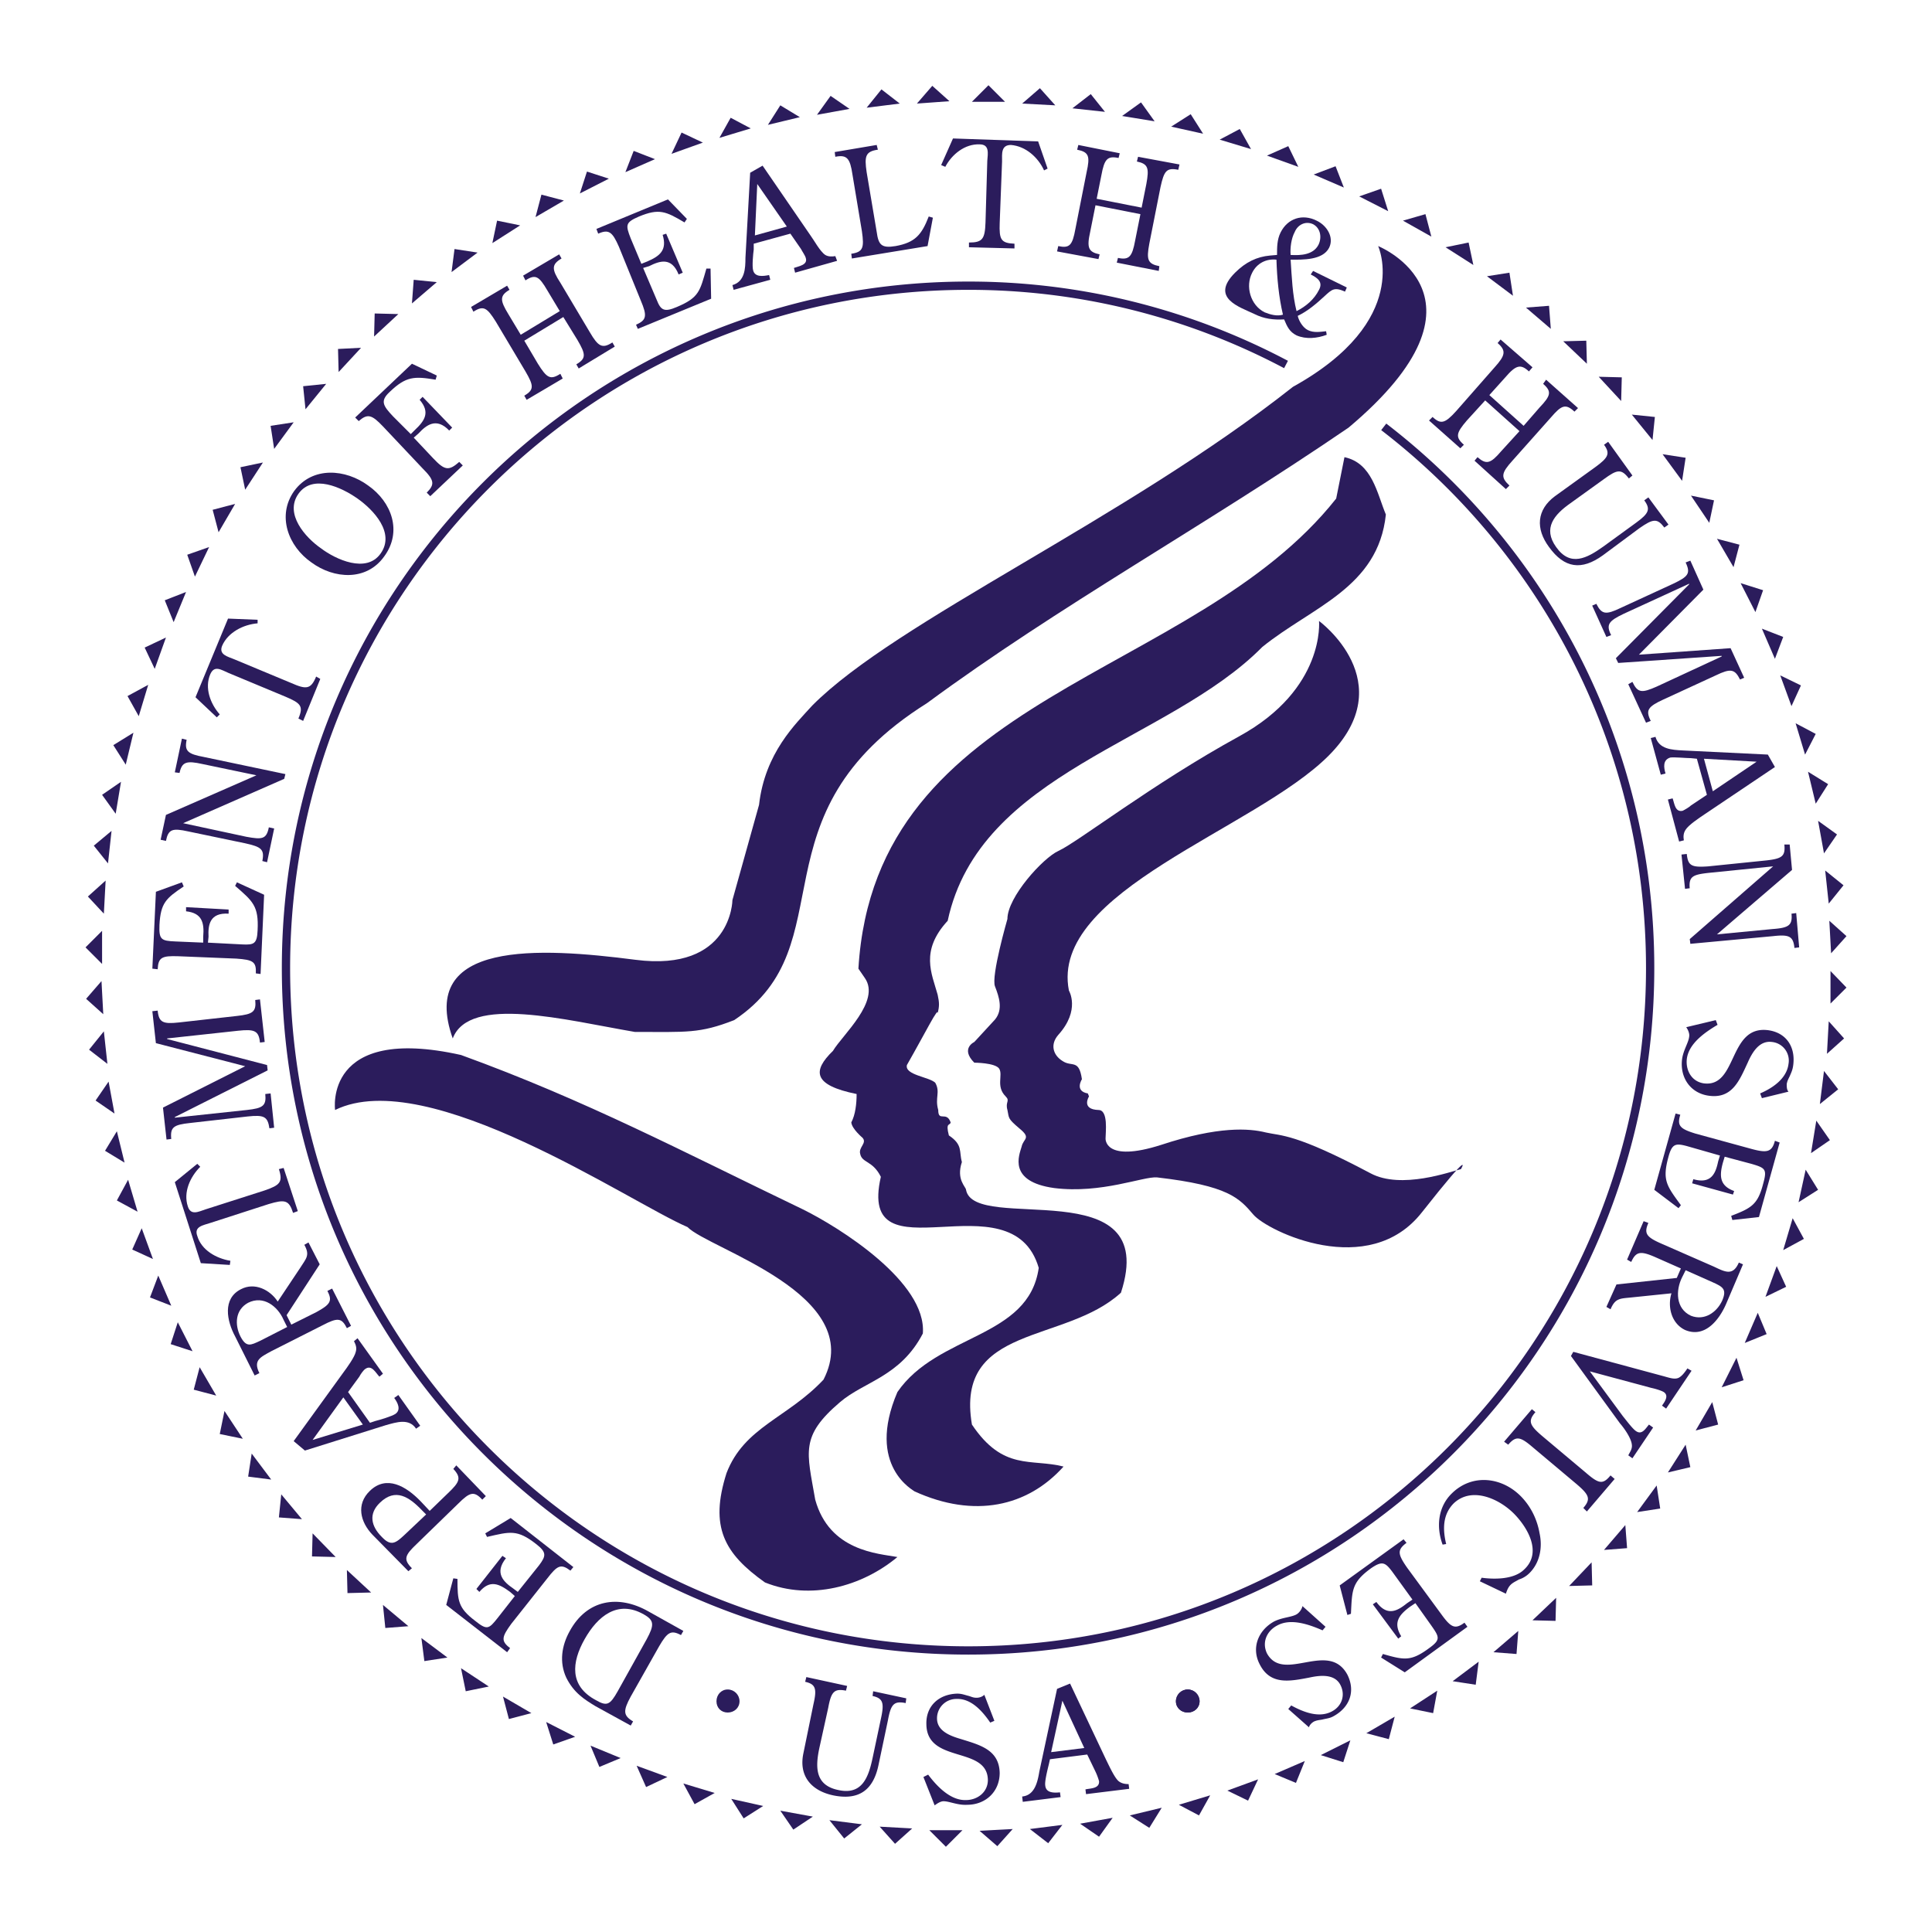 <svg xmlns="http://www.w3.org/2000/svg" width="2500" height="2500" viewBox="0 0 192.756 192.756"><path fill-rule="evenodd" clip-rule="evenodd" fill="#fff" d="M0 0h192.756v192.756H0V0z"/><path fill-rule="evenodd" clip-rule="evenodd" fill="#2b1c5c" d="M96.967 10.156l1.652-1.652 1.652 1.652h-3.304z"/><path d="M127.941 36.173a67.586 67.586 0 0 0-31.328-7.669c-37.639 0-68.081 30.5-68.081 68.08 0 37.581 30.442 68.082 68.081 68.082 37.58 0 68.023-30.501 68.023-68.082 0-21.828-10.266-41.296-26.254-53.744l-10.441-6.667z" fill-rule="evenodd" clip-rule="evenodd" fill="#fff"/><path d="M127.941 36.173a67.586 67.586 0 0 0-31.328-7.669c-37.639 0-68.081 30.5-68.081 68.08 0 37.581 30.442 68.082 68.081 68.082 37.58 0 68.023-30.501 68.023-68.082 0-21.828-10.266-41.296-26.254-53.744" fill="none" stroke="#2b1c5c" stroke-width=".826" stroke-linecap="square" stroke-miterlimit="2.613"/><path d="M145.758 116.643c-1.004.236-5.959 2.065-9.027.413-7.551-4.011-8.908-3.716-10.441-4.07-1.652-.413-4.721-.649-10.443 1.239-5.723 1.828-5.545-.649-5.545-.649 0-.59.295-2.832-.707-2.832-1.771-.059-.945-1.356-.945-1.356l-.117-.295c-1.357-.236-.59-1.416-.59-1.416-.295-2.064-1.004-1.18-1.947-1.829-.943-.59-1.238-1.651-.412-2.596 2.24-2.478 1.061-4.425 1.061-4.425-1.947-9.911 18.525-16.046 25.9-23.421 7.373-7.375-.945-13.451-.945-13.451s.65 6.785-7.963 11.504c-8.615 4.719-16.107 10.56-18.053 11.445-1.535.708-5.074 4.602-5.074 6.785 0 0-1.652 5.722-1.238 6.725.412 1.062.824 2.302 0 3.304l-2.066 2.242s-1.415.649 0 2.064c0 0 2.066 0 2.479.59.412.649-.354 1.771.648 2.773.473.472-.059.531.178 1.356.176.826 0 .826 1.18 1.829 1.238 1.003.412 1.003.236 1.829-.236.826-1.416 3.48 3.244 4.13 4.721.59 8.908-1.18 10.266-1.062 7.139.826 8.201 2.065 9.615 3.717 1.416 1.652 11.506 6.549 16.814-.236 5.308-6.725 3.892-4.307 3.892-4.307zM73.075 89.8s-.059 7.198-9.675 5.959-21.71-1.947-18.23 7.847c1.652-4.366 11.269-1.829 18.171-.649 5.192 0 6.431.177 9.911-1.18 11.327-7.552 1.475-20.472 19.233-31.622 13.215-9.734 27.551-17.581 42.064-27.492 15.516-13.038 2.949-18.112 2.949-18.112s3.422 7.434-8.496 14.041C112.19 51.866 89.417 61.954 81.039 70.391c-1.652 1.829-4.72 4.72-5.31 9.911L73.075 89.8zM45.996 105.257c12.507 4.543 22.064 9.616 34.1 15.398 3.599 1.77 12.389 7.256 11.976 12.389-2.242 4.307-5.84 4.778-8.259 6.844-4.012 3.421-3.304 4.955-2.478 9.733 1.416 5.133 6.253 5.369 8.201 5.723-3.54 2.95-8.672 4.366-13.215 2.537-4.071-2.891-5.545-5.545-3.834-10.914 1.77-4.602 6.076-5.486 9.675-9.321 4.366-8.495-11.445-13.038-13.568-15.221-5.782-2.478-25.899-16.224-35.162-11.682-.003 0-1.182-8.554 12.564-5.486z" fill-rule="evenodd" clip-rule="evenodd" fill="#2b1c5c"/><path d="M106.111 146.318c-3.598 4.012-8.908 5.191-14.866 2.478 0-.059-4.896-2.478-1.71-9.911 4.012-5.841 13.096-5.31 14.1-12.39-2.715-9.262-18.171 1.416-15.752-9.085-.826-1.652-1.888-1.357-2.064-2.301-.177-.648.708-1.062.236-1.593 0 0-1.062-.885-1.121-1.534.413-.767.531-1.888.531-2.832-4.365-.885-4.424-2.301-2.359-4.307.944-1.593 4.778-4.955 3.186-7.256l-.648-.944c1.651-27.61 33.332-28.79 47.667-46.901l.826-4.13c2.773.59 3.244 3.599 4.131 5.723-.768 7.315-7.375 9.203-12.33 13.215-9.381 9.499-28.201 12.448-31.386 27.315-2.773 3.009-1.593 5.25-1.003 7.374.177.826.177 1.121 0 1.888.118-.826-1.18 1.829-3.068 5.133-.236 1.003 2.242 1.18 2.832 1.77.531.944-.059 1.476.295 2.714 0 1.239.826.06 1.239 1.239-.059.354-.531-.059-.177 1.298 1.416.944 1.003 1.593 1.298 2.655-.59 1.77.413 2.478.413 2.772.825 4.425 19.468-2.065 15.456 10.265-5.604 5.133-16.577 3.127-14.867 13.156 3.124 4.661 5.897 3.363 9.141 4.189zM101.982 10.333l1.77-1.534 1.535 1.711-3.305-.177zM106.996 10.805l1.83-1.416 1.416 1.77-3.246-.354zM111.953 11.572l1.887-1.357 1.357 1.888-3.244-.531zM116.85 12.634l1.947-1.239 1.238 1.947-3.185-.708zM121.688 13.932l2.005-1.062 1.121 2.005-3.126-.943zM126.406 15.524l2.125-.943 1.002 2.065-3.127-1.122zM131.066 17.413l2.184-.827.826 2.124-3.01-1.297zM135.609 19.595l2.184-.766.707 2.241-2.891-1.475zM139.975 22.014l2.242-.649.59 2.242-2.832-1.593zM144.223 24.669l2.3-.472.473 2.242-2.773-1.77zM148.354 27.56l2.242-.354.353 2.301-2.595-1.947zM152.246 30.687l2.301-.177.178 2.301-2.479-2.124zM155.963 34.049l2.301-.059.06 2.301-2.361-2.242zM159.504 37.589l2.301.059-.061 2.36-2.24-2.419zM162.807 41.365l2.3.236-.236 2.3-2.064-2.536zM165.875 45.317l2.301.354-.354 2.301-1.947-2.655zM168.707 49.447l2.301.472-.473 2.242-1.828-2.714zM171.303 53.754l2.242.59-.59 2.242-1.652-2.832zM173.662 58.179l2.242.707-.767 2.183-1.475-2.89zM175.785 62.721l2.125.826-.826 2.183-1.299-3.009zM177.615 67.382l2.065 1.003-.944 2.065-1.121-3.068zM179.148 72.16l2.006 1.063-1.062 2.064-.944-3.127zM180.387 76.998l2.006 1.239-1.239 1.947-.767-3.186zM181.391 81.895l1.888 1.357-1.299 1.888-.589-3.245zM182.1 86.851l1.828 1.474-1.475 1.829-.353-3.303zM182.512 91.865l1.711 1.534-1.534 1.71-.177-3.244zM182.629 96.88l1.594 1.651-1.594 1.593V96.88zM182.453 101.895l1.533 1.71-1.711 1.534.178-3.244zM181.98 106.85l1.416 1.829-1.828 1.474.412-3.303zM181.213 111.806l1.357 1.946-1.886 1.299.529-3.245zM180.152 116.702l1.239 2.006-1.948 1.239.709-3.245zM178.854 121.54l1.121 2.064-2.065 1.122.944-3.186zM177.262 126.318l.943 2.065-2.064 1.004 1.121-3.069zM175.373 130.979l.885 2.125-2.184.884 1.299-3.009zM173.25 135.463l.707 2.242-2.184.707 1.477-2.949zM170.83 139.888l.59 2.241-2.242.59 1.652-2.831zM168.176 144.135l.47 2.242-2.24.531 1.77-2.773zM165.285 148.206l.354 2.301-2.301.353 1.947-2.654zM162.158 152.158l.176 2.301-2.301.178 2.125-2.479zM158.795 155.875l.059 2.301-2.301.059 2.242-2.36zM155.256 159.415l-.059 2.301-2.301-.059 2.36-2.242zM151.48 162.719l-.177 2.301-2.301-.177 2.478-2.124zM147.527 165.786l-.295 2.301-2.3-.354 2.595-1.947zM143.396 168.678l-.412 2.241-2.3-.472 2.712-1.769zM139.15 171.273l-.589 2.243-2.243-.591 2.832-1.652zM134.725 173.633l-.707 2.182-2.243-.708 2.95-1.474zM130.182 175.697l-.885 2.184-2.123-.885 3.008-1.299zM125.521 177.526l-1.001 2.124-2.067-1.003 3.068-1.121zM120.742 179.119l-1.119 2.006-2.008-1.062 3.127-.944zM115.906 180.358l-1.24 2.006-1.947-1.239 3.187-.767zM111.01 181.361l-1.358 1.888-1.888-1.298 3.246-.59zM105.994 182.069l-1.416 1.829-1.828-1.416 3.244-.413zM101.039 182.482l-1.535 1.711-1.77-1.534 3.305-.177zM96.024 182.601l-1.652 1.651-1.652-1.651h3.304zM91.009 182.424l-1.711 1.533-1.533-1.711 3.244.178zM85.995 182.01l-1.77 1.416-1.475-1.828 3.245.412zM81.098 181.243l-1.947 1.298-1.298-1.888 3.245.59zM76.143 180.182l-1.947 1.238-1.239-1.946 3.186.708zM71.305 178.884l-2.006 1.12-1.121-2.065 3.127.945zM66.585 177.291l-2.124 1.003-.944-2.124 3.068 1.121zM61.924 175.402l-2.124.886-.884-2.124 3.008 1.238zM57.382 173.279l-2.183.767-.708-2.241 2.891 1.474zM53.016 170.919l-2.242.59-.59-2.241 2.832 1.651zM48.768 168.265l-2.301.471-.471-2.3 2.772 1.829zM44.639 165.373l-2.301.355-.295-2.301 2.596 1.946zM40.745 162.247l-2.301.177-.236-2.301 2.537 2.124zM37.028 158.884l-2.36.059-.058-2.3 2.418 2.241zM33.489 155.344l-2.361-.059.06-2.301 2.301 2.36zM30.125 151.568l-2.3-.176.236-2.301 2.064 2.477zM27.058 147.616l-2.301-.295.354-2.3 1.947 2.595zM24.226 143.545l-2.301-.472.472-2.301 1.829 2.773zM21.571 139.238l-2.241-.59.589-2.242 1.652 2.832zM19.211 134.813l-2.182-.708.708-2.182 1.474 2.89zM17.088 130.271l-2.124-.826.826-2.182 1.298 3.008zM15.259 125.61l-2.065-.944.944-2.123 1.121 3.067zM13.725 120.891l-2.065-1.121 1.121-2.065.944 3.186zM12.427 115.994l-1.947-1.18 1.18-1.947.767 3.127zM11.424 111.098L9.536 109.8l1.298-1.888.59 3.186zM10.716 106.142l-1.829-1.416 1.475-1.829.354 3.245zM10.303 101.187l-1.711-1.535 1.534-1.769.177 3.304zM10.185 96.172L8.533 94.52l1.652-1.652v3.304zM10.362 91.157l-1.593-1.711 1.77-1.592-.177 3.303zM10.775 86.143l-1.416-1.77 1.77-1.476-.354 3.246zM11.542 81.187l-1.357-1.888 1.888-1.298-.531 3.186zM12.545 76.29l-1.239-1.947 2.006-1.239-.767 3.186zM13.843 71.453l-1.121-2.006 2.065-1.121-.944 3.127zM15.436 66.733l-1.003-2.124 2.124-1.003-1.121 3.127zM17.324 62.072l-.885-2.182 2.123-.827-1.238 3.009zM19.448 57.529l-.767-2.182 2.183-.767-1.416 2.949zM21.808 53.104l-.591-2.241 2.242-.59-1.651 2.831zM24.462 48.857l-.472-2.242 2.242-.471-1.77 2.713zM27.353 44.787l-.354-2.302 2.301-.353-1.947 2.655zM30.48 40.834l-.236-2.301 2.3-.236-2.064 2.537zM33.784 37.117l-.059-2.301 2.3-.118-2.241 2.419zM37.323 33.577l.059-2.301 2.36.059-2.419 2.242zM41.099 30.273l.177-2.359 2.301.235-2.478 2.124zM45.051 27.146l.296-2.3 2.3.354-2.596 1.946zM49.123 24.256l.471-2.242 2.301.472-2.772 1.77zM53.429 21.66l.59-2.242 2.242.59-2.832 1.652zM57.854 19.301l.708-2.184 2.183.709-2.891 1.475zM62.396 17.177l.826-2.124 2.124.825-2.95 1.299zM66.998 15.348l1.003-2.124 2.124 1.003-3.127 1.121zM71.777 13.755l1.121-2.006 2.006 1.062-3.127.944zM76.615 12.457l1.238-1.947 1.947 1.18-3.185.767zM81.511 11.454l1.357-1.888 1.888 1.298-3.245.59zM86.466 10.746l1.475-1.829 1.83 1.416-3.305.413zM91.481 10.333l1.534-1.77 1.711 1.534-3.245.236zM68.178 162.719l-.236.413c-1.003-.531-1.356-.295-2.183 1.121l-2.832 5.015c-.767 1.416-.767 1.888.236 2.478l-.236.413-3.54-1.947c-1.062-.648-2.124-1.298-2.891-2.831-.708-1.534-.472-3.187.354-4.661 1.711-3.127 4.837-3.658 7.846-1.947l3.482 1.946z" fill-rule="evenodd" clip-rule="evenodd" fill="#2b1c5c"/><path d="M64.52 163.545c.767-1.416.767-1.888-.295-2.479-2.596-1.475-4.602.178-5.899 2.479s-1.534 4.66 1.121 6.076c1.121.649 1.416.472 2.183-.885l2.89-5.191z" fill-rule="evenodd" clip-rule="evenodd" fill="#fff"/><path d="M50.125 155.227l.354.236c-1.18 1.475-.236 2.359.708 3.008l.472.354 2.124-2.655c.708-.943.767-1.298-.295-2.123-1.888-1.476-2.596-1.239-4.896-.709l-.177-.354 2.537-1.534 6.253 4.897-.295.354c-.944-.708-1.298-.531-2.301.768l-3.599 4.542c-.944 1.298-1.062 1.711-.118 2.419l-.295.413-6.077-4.72.708-2.654.413.059c0 2.183.059 2.891 1.77 4.188 1.18.944 1.356.826 2.242-.295l1.711-2.183-.472-.413c-1.121-.826-2.006-1.239-3.067 0l-.295-.295 2.595-3.303zM44.698 148.973c1.18-1.121 1.357-1.533.531-2.419l.294-.354 2.95 3.067-.354.354c-.826-.884-1.239-.767-2.419.413l-4.13 4.013c-1.18 1.12-1.357 1.533-.472 2.418l-.354.295-3.599-3.657c-1.18-1.239-1.652-3.009-.236-4.365 1.652-1.594 3.599-.473 5.074 1.062l.885.943 1.83-1.77z" fill-rule="evenodd" clip-rule="evenodd" fill="#2b1c5c"/><path d="M42.515 151.097l-.413-.413c-1.298-1.356-2.655-2.242-4.188-.767-1.18 1.12-.885 2.359.177 3.421.944 1.004 1.416.591 2.301-.235l2.123-2.006z" fill-rule="evenodd" clip-rule="evenodd" fill="#fff"/><path d="M29.3 143.781l4.956-6.844c.354-.472 1.121-1.533 1.239-2.064.118-.413 0-.708-.177-1.062l.354-.295 2.537 3.54-.354.295c-.354-.354-.767-1.239-1.416-.767-.177.117-.472.53-.59.767l-1.121 1.534 2.183 3.067.531-.177c.472-.118 1.652-.472 2.006-.708.59-.413.236-1.121-.118-1.593l.413-.295 2.183 3.067-.413.295c-.708-1.062-1.947-.648-3.009-.354l-8.083 2.536-1.121-.942z" fill-rule="evenodd" clip-rule="evenodd" fill="#2b1c5c"/><path fill-rule="evenodd" clip-rule="evenodd" fill="#fff" d="M31.188 143.663l5.015-1.534-1.948-2.713-3.067 4.247z"/><path d="M29.064 132.159l2.478-1.239c1.416-.767 1.652-1.121 1.121-2.123l.472-.236 1.888 3.717-.413.235c-.531-1.062-.944-1.062-2.419-.295l-5.133 2.596c-1.062.591-1.829.886-1.18 2.183l-.472.236-1.946-3.894c-.826-1.534-1.298-3.775.59-4.72 1.356-.708 2.891.06 3.658 1.239l2.242-3.363c.59-.943 1.003-1.239.413-2.301l.413-.235 1.121 2.183-3.304 5.073.471.944z" fill-rule="evenodd" clip-rule="evenodd" fill="#2b1c5c"/><path d="M28.651 132.395l-.354-.707c-.59-1.357-2.006-2.479-3.54-1.711-1.298.708-1.357 2.183-.767 3.362.59 1.121 1.003.885 2.006.413l2.655-1.357z" fill-rule="evenodd" clip-rule="evenodd" fill="#fff"/><path d="M26.409 118.768c1.534-.531 1.829-.826 1.416-2.125l.472-.117 1.416 4.307-.472.177c-.413-1.298-.826-1.356-2.419-.885l-5.84 1.888c-.708.236-1.652.354-1.298 1.298.413 1.416 1.888 2.242 3.304 2.478l-.059.413-2.891-.177-2.596-8.082 2.242-1.829.295.295c-1.003 1.003-1.711 2.536-1.239 3.952.295.944 1.062.531 1.77.296l5.899-1.889zM23.636 101.363c1.593-.177 1.947-.413 1.829-1.593l.472-.06.472 4.248-.472.059c-.118-1.18-.531-1.356-2.183-1.18l-7.08.768v.059l9.97 2.596.059.531-9.262 4.66v.06l7.197-.768c1.593-.177 1.947-.413 1.829-1.593l.531-.059.354 3.422-.472.059c-.177-1.18-.531-1.356-2.183-1.18l-5.723.648c-1.652.178-2.006.414-1.888 1.594l-.472.059-.354-3.186 8.201-4.13-8.908-2.301-.354-3.187.531-.059c.118 1.181.531 1.357 2.124 1.181l5.782-.648zM22.81 90.744v.413c-1.888-.118-2.064 1.121-2.005 2.301l-.059.59 3.422.177c1.18.06 1.475-.059 1.534-1.416.118-2.419-.472-2.891-2.242-4.425l.177-.354 2.714 1.239-.354 7.906-.472-.06c.059-1.18-.295-1.356-1.947-1.475l-5.782-.236c-1.651-.059-2.006.118-2.064 1.298l-.531-.06.354-7.669 2.596-.944.177.413c-1.77 1.18-2.301 1.652-2.419 3.834-.059 1.475.177 1.593 1.593 1.652l2.773.118v-.59c.118-1.416-.119-2.36-1.711-2.537v-.413l4.246.238zM25.583 77.352l-5.369-1.121c-1.593-.354-2.064-.236-2.301.885l-.472-.059.708-3.363.472.118c-.236 1.121.118 1.416 1.711 1.71l8.142 1.711-.118.472-10.088 4.425 6.313 1.356c1.593.295 2.005.236 2.241-.943l.531.118-.708 3.363-.472-.118c.235-1.18-.118-1.416-1.711-1.77l-5.664-1.18c-1.593-.354-2.006-.236-2.242.944l-.531-.118.531-2.478 9.027-3.952zM29.064 68.148c1.475.649 1.947.649 2.478-.648l.413.236-1.711 4.189-.472-.236c.531-1.239.236-1.534-1.298-2.183l-5.664-2.36c-.708-.295-1.416-.826-1.829.118-.59 1.357 0 2.95.944 4.012l-.295.294-2.124-2.006 3.245-7.847 2.95.119v.354c-1.416.119-2.95.885-3.54 2.242-.354.885.531 1.062 1.239 1.357l5.664 2.359zM38.326 55.523c-1.77 2.478-5.015 2.242-7.256.59-2.301-1.593-3.481-4.661-1.711-7.139 1.829-2.478 5.132-2.183 7.375-.531 2.359 1.653 3.421 4.603 1.592 7.08z" fill-rule="evenodd" clip-rule="evenodd" fill="#2b1c5c"/><path d="M32.014 54.698c1.475 1.121 4.542 2.537 5.958.531 1.475-2.064-.708-4.365-2.301-5.486s-4.484-2.478-5.899-.472c-1.416 2.005.708 4.365 2.242 5.427z" fill-rule="evenodd" clip-rule="evenodd" fill="#fff"/><path d="M43.223 45.73c1.121 1.18 1.534 1.298 2.596.354l.354.354-3.245 3.067-.354-.354c.826-.826.767-1.239-.413-2.419l-3.953-4.189c-1.121-1.18-1.534-1.297-2.418-.531l-.354-.354 5.664-5.369 2.478 1.18-.118.413c-2.124-.354-2.949-.354-4.601 1.239-.944.885-.649 1.357.354 2.419l1.77 1.77.413-.413c1.003-.944 1.534-1.77.472-3.009l.295-.295 2.95 3.068-.295.295c-1.298-1.357-2.301-.531-3.068.295l-.472.413 1.945 2.066zM55.848 31.041l-1.239-2.065c-.826-1.416-1.18-1.652-2.183-1.003l-.236-.472 3.599-2.124.236.413c-1.003.59-1.003 1.062-.118 2.418l2.95 4.956c.826 1.416 1.239 1.652 2.242 1.003l.236.413-3.599 2.183-.236-.413c1.003-.59.944-1.003.118-2.419l-1.416-2.301-3.894 2.36 1.357 2.301c.884 1.416 1.238 1.652 2.241 1.003l.236.472-3.599 2.124-.236-.413c1.003-.59.944-1.003.118-2.419l-2.95-4.956c-.885-1.416-1.239-1.652-2.242-1.003l-.236-.472 3.599-2.124.236.413c-1.003.59-.944 1.062-.118 2.418l1.239 2.065 3.895-2.358zM68.119 27.206l-.413.177c-.708-1.77-1.888-1.357-2.95-.826l-.59.177 1.356 3.186c.413 1.062.767 1.238 2.006.708 2.242-.944 2.3-1.593 2.95-3.834h.413l.059 3.009-7.315 3.009-.177-.413c1.062-.472 1.121-.885.472-2.419l-2.183-5.369c-.649-1.475-1.003-1.77-2.065-1.298l-.177-.472 7.138-2.949 1.888 1.946-.236.354c-1.888-1.121-2.537-1.416-4.542-.59-1.357.59-1.357.826-.826 2.183l1.062 2.537.59-.236c1.239-.531 2.006-1.121 1.534-2.655l.354-.118 1.652 3.893zM76.083 16.527l4.779 6.962c.354.472.944 1.593 1.475 1.946.295.177.649.177 1.003.118l.177.472-4.189 1.18-.118-.472c.472-.177 1.416-.295 1.18-1.003-.059-.236-.354-.649-.472-.885l-1.062-1.534-3.657 1.003v.59c-.059.413-.177 1.652-.059 2.065.177.708 1.003.59 1.593.472l.118.472-3.658 1.003-.118-.472c1.239-.354 1.298-1.652 1.298-2.714l.472-8.496 1.238-.707z" fill-rule="evenodd" clip-rule="evenodd" fill="#2b1c5c"/><path fill-rule="evenodd" clip-rule="evenodd" fill="#fff" d="M75.552 18.356l-.236 5.133 3.186-.885-2.95-4.248z"/><path d="M93.074 21.719l-.531 2.832-7.552 1.239-.059-.472c1.18-.177 1.298-.59 1.062-2.242l-.944-5.664c-.236-1.593-.531-2.006-1.711-1.77l-.059-.472 4.188-.708.118.472c-1.239.177-1.356.649-1.121 2.242l1.003 5.958c.177 1.297.472 1.652 1.888 1.416 1.947-.354 2.596-1.121 3.304-2.95l.414.119zM99.74 22.25c-.059 1.652.119 2.006 1.475 2.065v.472l-4.542-.118v-.472c1.356 0 1.592-.354 1.651-2.006l.178-6.136c.059-.767.236-1.652-.768-1.652-1.474-.059-2.772 1.003-3.421 2.242l-.413-.176 1.18-2.655 8.496.295.943 2.713-.353.178c-.59-1.298-1.83-2.418-3.305-2.537-1.002 0-.885.885-.885 1.652l-.236 6.135zM113.9 20.716l.471-2.36c.295-1.593.178-2.006-.943-2.242l.117-.472 4.131.767-.119.531c-1.18-.236-1.416.118-1.77 1.711l-1.121 5.664c-.295 1.593-.176 2.006 1.004 2.242l-.061.472-4.188-.826.117-.472c1.121.236 1.416-.118 1.711-1.711l.531-2.654-4.482-.885-.531 2.655c-.355 1.593-.178 2.005.943 2.242l-.117.472-4.131-.767.119-.531c1.121.236 1.414-.059 1.711-1.711l1.119-5.663c.355-1.593.236-2.006-.943-2.242l.117-.472 4.131.826-.117.472c-1.121-.236-1.416.118-1.711 1.711l-.473 2.36 4.485.883zM127.41 25.436c0-.767 0-1.534.354-2.241.707-1.416 2.184-1.888 3.598-1.18 1.004.472 1.771 1.652 1.24 2.714-.648 1.239-2.596 1.18-3.836 1.18.119 1.77.178 3.481.59 5.133.945-.472 1.771-1.18 2.242-2.124.414-.768-.117-1.181-.826-1.534l.236-.354 3.363 1.652-.178.413c-1.061-.472-1.297-.236-2.064.472-.768.708-1.652 1.475-2.654 1.947.117.531.531 1.18 1.002 1.416.59.295 1.24.177 1.83.118l.059.354c-.943.354-2.064.472-3.01.059-.707-.354-.943-.885-1.238-1.593-1.062.059-2.006-.059-2.949-.531-1.475-.708-4.484-1.593-1.947-4.13 1.062-1.062 2.184-1.593 3.48-1.71l.708-.061zM152.012 42.485l1.592-1.829c1.121-1.18 1.238-1.593.354-2.36l.295-.413 3.186 2.832-.354.354c-.885-.826-1.297-.649-2.359.59l-3.834 4.307c-1.121 1.239-1.18 1.652-.295 2.478l-.355.354-3.127-2.832.295-.354c.887.767 1.299.649 2.361-.59l1.828-2.006-3.422-3.068-1.828 2.006c-1.062 1.239-1.18 1.652-.295 2.419l-.355.354-3.125-2.773.354-.354c.826.767 1.238.649 2.359-.59l3.834-4.366c1.062-1.18 1.182-1.652.295-2.418l.297-.354 3.186 2.773-.355.413c-.826-.767-1.297-.649-2.359.59l-1.592 1.77 3.419 3.067zM163.221 52.161c1.297-.944 1.475-1.356.826-2.242l.412-.295 2.006 2.714-.414.295c-.707-.944-1.119-.885-2.477.059l-3.658 2.714c-2.123 1.534-3.834 1.298-5.369-.826-1.355-1.829-1.238-3.716.59-5.074l4.012-2.891c1.299-.944 1.535-1.357.885-2.242l.414-.295 2.418 3.363-.354.295c-.768-1.003-1.18-.885-2.479.059l-3.361 2.419c-1.594 1.121-2.773 2.478-1.416 4.366 1.416 2.006 3.068 1.121 4.719-.059l3.246-2.36zM165.934 69.801c-1.533.708-1.77 1.062-1.238 2.124l-.473.177-1.77-3.835.412-.236c.531 1.121.945 1.121 2.42.472l6.488-3.009v-.059l-10.324.708-.234-.472 7.314-7.375v-.059l-6.549 3.009c-1.475.708-1.77 1.062-1.238 2.124l-.473.177-1.416-3.126.414-.177c.531 1.062.943 1.121 2.418.413l5.252-2.419c1.475-.708 1.77-1.003 1.238-2.124l.471-.177 1.299 2.891-6.43 6.49 9.145-.649 1.355 2.95-.412.177c-.531-1.062-.943-1.121-2.42-.413l-5.249 2.418zM177.084 76.526l-7.021 4.72c-.529.354-1.592 1.062-1.887 1.534-.236.354-.236.708-.178 1.062l-.471.118-1.121-4.189.471-.118c.178.472.236 1.416 1.004 1.239.236-.119.648-.354.826-.531l1.592-1.062-1.002-3.599-.59-.059c-.473 0-1.652-.119-2.064-.06-.768.236-.65 1.003-.473 1.593l-.473.118-1.002-3.658.471-.118c.355 1.239 1.652 1.298 2.715 1.356l8.496.413.707 1.241z" fill-rule="evenodd" clip-rule="evenodd" fill="#2b1c5c"/><path fill-rule="evenodd" clip-rule="evenodd" fill="#fff" d="M175.256 75.995l-5.252-.295.885 3.245 4.367-2.95z"/><path d="M171.303 93.222l5.545-.531c1.594-.118 2.006-.354 1.889-1.534l.471-.059.295 3.421-.471.059c-.119-1.18-.531-1.357-2.125-1.18l-8.26.767-.059-.472 8.318-7.256-6.43.649c-1.594.177-2.006.354-1.889 1.593v-.059l-.471.059-.354-3.421.529-.059c.119 1.18.473 1.356 2.125 1.239l5.781-.59c1.594-.177 1.947-.413 1.828-1.593h.531l.236 2.537-7.489 6.43zM175.785 109.563l-.176-.472c1.238-.531 2.654-1.475 2.832-2.95a1.868 1.868 0 0 0-1.652-2.183c-1.299-.177-2.006 1.121-2.42 2.064-.824 1.771-1.533 3.6-3.834 3.305-1.889-.236-2.949-1.829-2.713-3.658.117-.885.648-1.652.707-2.242.059-.295-.117-.708-.295-.943l2.949-.708.178.472c-1.299.768-2.891 1.888-3.068 3.422-.117 1.121.473 2.242 1.711 2.419 3.363.413 2.42-5.782 6.373-5.31 1.828.236 2.771 1.652 2.535 3.48-.059.473-.176.708-.354 1.121-.176.354-.236.472-.295.768 0 .294 0 .59.178.767l-2.656.648zM168.824 118.059l.119-.412c1.828.53 2.24-.649 2.477-1.771l.178-.59-3.305-.943c-1.121-.296-1.475-.236-1.828 1.062-.648 2.359-.178 2.891 1.238 4.838l-.236.295-2.418-1.829 2.123-7.61.473.118c-.354 1.12 0 1.416 1.533 1.888l5.605 1.533c1.533.414 2.006.296 2.301-.825l.473.177-2.066 7.434-2.654.295-.117-.413c2.006-.767 2.654-1.121 3.186-3.186.412-1.476.236-1.593-1.18-2.006l-2.654-.708-.178.59c-.354 1.298-.354 2.301 1.121 2.832l-.119.354-4.072-1.123zM167.703 126.555l-2.537-1.121c-1.475-.649-1.945-.59-2.418.472l-.414-.235 1.652-3.835.473.177c-.473 1.062-.178 1.416 1.297 2.064l5.252 2.301c1.121.531 1.887.944 2.477-.412l.414.177-1.711 4.012c-.709 1.593-2.125 3.362-4.07 2.536-1.357-.648-1.77-2.301-1.357-3.657l-4.012.413c-1.121.118-1.594.059-2.064 1.18l-.414-.236 1.004-2.241 6.018-.649.41-.946z" fill-rule="evenodd" clip-rule="evenodd" fill="#2b1c5c"/><path d="M168.176 126.731l-.354.708c-.65 1.298-.65 3.127.885 3.835 1.355.53 2.596-.354 3.127-1.534.471-1.121.059-1.357-1.004-1.829l-2.654-1.18z" fill-rule="evenodd" clip-rule="evenodd" fill="#fff"/><path d="M156.967 134.873l8.967 2.419c.648.177 1.121.354 1.533.177.355-.177.65-.59.887-.944l.412.236-2.537 3.775-.412-.295c.295-.413.707-1.003.176-1.356-.295-.177-.943-.354-1.238-.413l-6.137-1.651 3.305 4.483c.295.354.943 1.238 1.299 1.475.59.413.943-.236 1.297-.649l.414.295-2.066 3.068-.412-.295c.178-.354.412-.649.354-1.062-.059-.648-.766-1.651-1.18-2.123l-4.896-6.727.234-.413zM152.896 144.371c-1.24-1.062-1.652-1.121-2.42-.236l-.412-.295 2.771-3.244.355.295c-.768.885-.59 1.298.648 2.359l4.424 3.717c1.24 1.062 1.652 1.18 2.42.236l.412.354-2.771 3.245-.355-.354c.768-.885.59-1.298-.648-2.359l-4.424-3.718zM147.645 157.764l.178-.354c1.297.177 3.244.177 4.248-.826 1.77-1.651.412-4.07-.945-5.486-1.475-1.534-4.246-2.832-6.076-1.121-1.121 1.121-1.121 2.596-.766 4.071l-.355.059c-.648-1.77-.471-3.775.945-5.133 2.064-2.006 5.072-1.593 6.961.413.943 1.003 1.533 2.242 1.77 3.599.295 1.357.059 2.891-1.002 3.953a2.587 2.587 0 0 1-1.062.648c-.295.178-.59.295-.826.531s-.354.531-.473.885l-2.597-1.239zM136.967 160.063l.354-.235c1.121 1.533 2.184.826 3.068.118l.531-.354-2.006-2.772c-.709-.944-1.004-1.121-2.125-.354-1.945 1.416-1.887 2.184-2.006 4.543l-.354.118-.768-2.95 6.373-4.602.295.354c-.945.708-.885 1.12.059 2.478l3.422 4.66c.943 1.299 1.357 1.534 2.301.826l.295.413-6.254 4.543-2.359-1.476.178-.354c2.064.59 2.771.767 4.541-.531 1.24-.885 1.121-1.121.295-2.301l-1.592-2.241-.531.354c-1.121.826-1.711 1.593-.885 2.95l-.295.236-2.537-3.423zM128.531 170.506l.295-.354c1.18.648 2.771 1.298 4.07.59 1.002-.531 1.357-1.652.826-2.655-.59-1.12-2.064-.943-3.127-.707-1.889.354-3.836.767-4.896-1.298-.885-1.652-.178-3.422 1.416-4.307.826-.414 1.711-.414 2.24-.709.297-.177.531-.53.592-.825l2.301 2.064-.295.354c-1.357-.59-3.188-1.239-4.543-.473-1.004.531-1.535 1.652-1.004 2.773 1.652 3.009 6.137-1.357 8.023 2.123.826 1.652.236 3.245-1.357 4.13-.412.236-.707.236-1.18.354-.354.059-.471.059-.766.177-.236.118-.473.354-.531.59l-2.064-1.827zM87.882 171.509c.354-1.593.236-2.064-.826-2.301l.059-.472 3.304.708-.059.472c-1.18-.236-1.475.118-1.77 1.711l-.944 4.484c-.531 2.536-2.005 3.539-4.542 3.008-2.183-.472-3.422-1.946-2.95-4.188l1.003-4.896c.354-1.534.236-2.006-.826-2.241l.118-.473 4.071.885-.118.473c-1.18-.236-1.475.117-1.77 1.711l-.885 4.011c-.413 1.947-.413 3.717 1.888 4.189 2.36.53 3.009-1.239 3.422-3.187l.825-3.894zM99.209 171.687l-.412.177c-.768-1.121-1.888-2.419-3.363-2.36a1.927 1.927 0 0 0-1.947 1.947c0 1.298 1.416 1.77 2.418 2.065 1.887.59 3.776 1.062 3.834 3.362 0 1.888-1.416 3.186-3.245 3.186-.944.059-1.77-.354-2.359-.354-.295 0-.649.236-.885.413l-1.121-2.831.472-.236c.885 1.18 2.242 2.596 3.776 2.537 1.12 0 2.183-.768 2.183-2.006-.059-3.422-6.076-1.593-6.135-5.546-.059-1.829 1.239-3.009 3.067-3.067.472 0 .708.117 1.181.235.354.118.471.177.766.177s.59-.117.768-.295l1.002 2.596zM106.762 167.97l3.598 7.61c.295.59.826 1.77 1.24 2.123.295.236.648.296 1.002.296l.059.472-4.307.531-.059-.473c.473-.117 1.416-.059 1.357-.826a6.17 6.17 0 0 0-.354-.943l-.826-1.711-3.717.472-.119.531c-.117.472-.412 1.651-.354 2.064.059.768.826.768 1.475.708l.059.473-3.775.472-.059-.531c1.238-.118 1.533-1.415 1.711-2.478l1.77-8.26 1.299-.53z" fill-rule="evenodd" clip-rule="evenodd" fill="#2b1c5c"/><path fill-rule="evenodd" clip-rule="evenodd" fill="#fff" d="M105.994 169.68l-1.121 5.132 3.305-.413-2.184-4.719z"/><path d="M118.502 170.86c.648 0 1.18-.472 1.18-1.121s-.531-1.18-1.18-1.18c-.65 0-1.18.53-1.18 1.18s.53 1.121 1.18 1.121z" fill-rule="evenodd" clip-rule="evenodd" fill="#2b1c5c"/><path d="M118.502 170.86c.648 0 1.18-.472 1.18-1.121s-.531-1.18-1.18-1.18c-.65 0-1.18.53-1.18 1.18s.53 1.121 1.18 1.121zM72.603 170.86c.649 0 1.18-.472 1.18-1.121s-.531-1.18-1.18-1.18-1.121.53-1.121 1.18.472 1.121 1.121 1.121z" fill-rule="evenodd" clip-rule="evenodd" fill="#2b1c5c"/><path d="M131.539 24.433c.354-.708.236-1.651-.531-2.064-.766-.354-1.533.059-1.828.767-.354.649-.473 1.593-.414 2.3 1.004.059 2.242 0 2.773-1.003zM124.932 27.206c-.707 1.357-.178 3.245 1.238 3.953.59.236 1.24.413 1.83.236-.414-1.77-.59-3.599-.648-5.487-1.004-.118-1.948.354-2.42 1.298z" fill-rule="evenodd" clip-rule="evenodd" fill="#fff"/></svg>